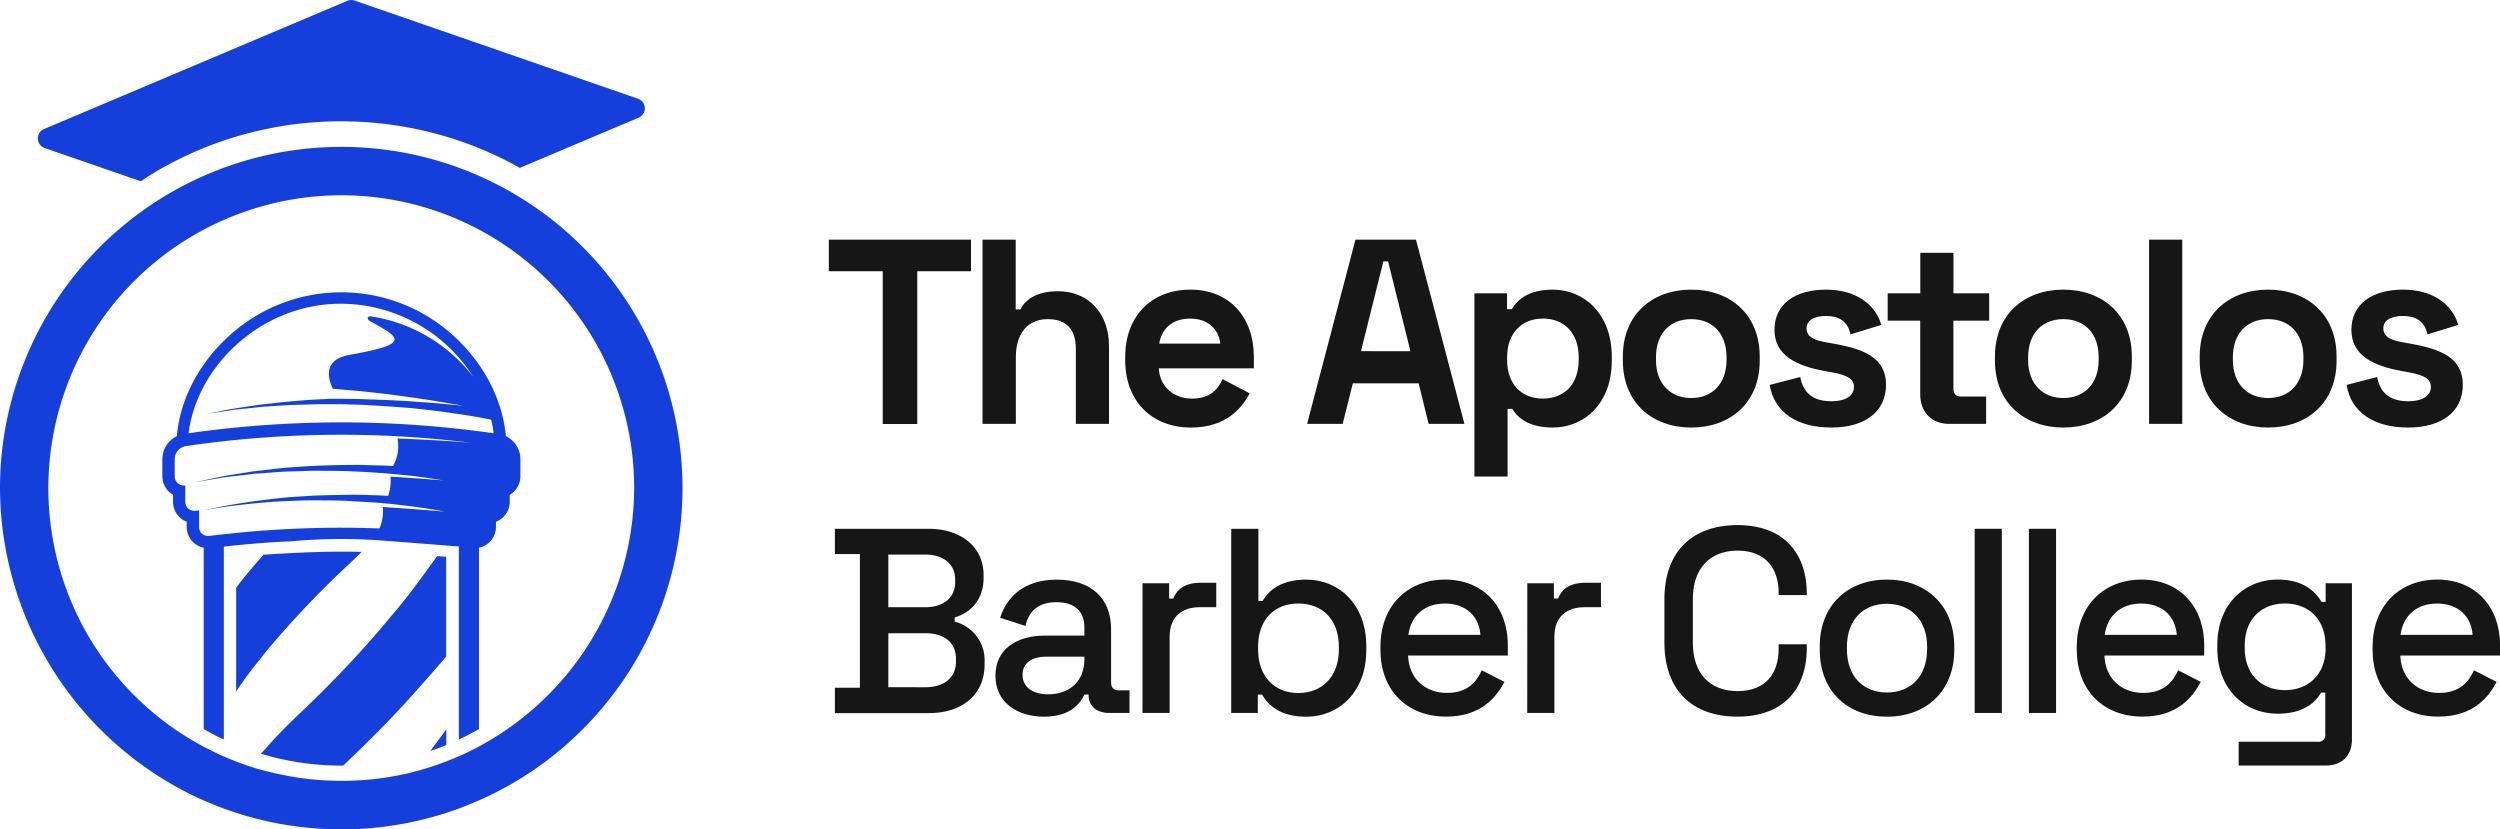 <svg xmlns="http://www.w3.org/2000/svg" viewBox="0 0 736.36 244.28"><defs><style>.cls-1{fill:#161616;}.cls-2{fill:none;}.cls-3{fill:#3f3f3f;}.cls-4{fill:#143fdb;}</style></defs><title>Asset 6 </title><g id="Layer_2" data-name="Layer 2"><g id="Layer_1-2" data-name="Layer 1"><path class="cls-1" d="M260,79.89H244.13v-9.3H286v9.3H270.18v45H260Z"/><path class="cls-1" d="M289.4,70.59h9.77V91.13h1.39c1.24-2.48,4.27-5.35,11.09-5.35,9,0,15,6.59,15,16.12v22.95h-9.77V102.68c0-5.82-2.94-8.68-8.21-8.68-6,0-9.46,4.18-9.46,11.32v19.53H289.4Z"/><path class="cls-1" d="M331.42,106.09v-.93c0-12.09,7.75-19.85,19.22-19.85s18.68,8.07,18.68,19.85v3.33h-28c.23,5.28,4.34,8.92,9.77,8.92s7.67-2.79,9-5.74l8,4.19c-2.17,4.11-6.74,10.07-17.28,10.07C339.24,125.93,331.42,118.18,331.42,106.09Zm28-4.88c-.47-4.42-3.8-7.37-8.84-7.37-5.27,0-8.45,3-9.14,7.37Z"/><path class="cls-1" d="M399.24,70.59h17.83l14.27,54.26H420.79l-2.94-11.94H398.47l-3,11.94H385Zm16.2,32.86L408.85,77h-1.39l-6.59,26.43Z"/><path class="cls-1" d="M434.28,86.4h9.61v4.65h1.4c1.78-2.94,5.11-5.74,12.09-5.74,9.22,0,17.36,7.14,17.36,19.69v1.24c0,12.56-8.06,19.69-17.36,19.69-7,0-10.31-2.79-11.94-5.5h-1.39v19.92h-9.77ZM465,106v-.77c0-7.44-4.58-11.4-10.55-11.4s-10.54,4-10.54,11.4V106c0,7.44,4.5,11.4,10.54,11.4S465,113.45,465,106Z"/><path class="cls-1" d="M478,106.24V105c0-12.4,8.68-19.69,20.15-19.69S518.31,92.6,518.31,105v1.24c0,12.41-8.69,19.69-20.16,19.69S478,118.65,478,106.24Zm30.54-.23v-.77C508.54,98,504.2,94,498.15,94s-10.39,4-10.39,11.24V106c0,7.21,4.42,11.24,10.39,11.24S508.54,113.22,508.54,106Z"/><path class="cls-1" d="M521.25,113.38l9-2.33c1,5.43,4.65,7.13,9.15,7.13s6.67-1.78,6.67-4.18-1.94-3.49-6.51-4.34l-2.17-.39c-8.07-1.47-14.73-4.5-14.73-12.09s6-11.87,15.19-11.87c8.6,0,14.5,4.19,16.28,10.39l-9.07,2.79c-.85-3.95-3.49-5.42-7.21-5.42s-5.74,1.39-5.74,3.64c0,2.48,2.17,3.49,5.74,4.11l2.17.39c8.68,1.55,15.5,4,15.5,12.09s-6.35,12.63-16.12,12.63C529.31,125.93,522.57,121.44,521.25,113.38Z"/><path class="cls-1" d="M565.59,116.17V94.46H556V86.4h9.61V74.46h9.77V86.4H585.9v8.06H575.36v20c0,1.55.77,2.33,2.17,2.33H585v8.06H574.12C569,124.85,565.59,121.44,565.59,116.17Z"/><path class="cls-1" d="M587.6,106.24V105c0-12.4,8.69-19.69,20.16-19.69S627.92,92.6,627.92,105v1.24c0,12.41-8.69,19.69-20.16,19.69S587.6,118.65,587.6,106.24Zm30.55-.23v-.77C618.15,98,613.81,94,607.76,94s-10.39,4-10.39,11.24V106c0,7.21,4.42,11.24,10.39,11.24S618.15,113.22,618.15,106Z"/><path class="cls-1" d="M633,70.59h9.77v54.26H633Z"/><path class="cls-1" d="M647.91,106.24V105c0-12.4,8.68-19.69,20.16-19.69S688.22,92.6,688.22,105v1.24c0,12.41-8.68,19.69-20.15,19.69S647.91,118.65,647.91,106.24Zm30.55-.23v-.77C678.46,98,674.11,94,668.07,94s-10.39,4-10.39,11.24V106c0,7.21,4.42,11.24,10.39,11.24S678.46,113.22,678.46,106Z"/><path class="cls-1" d="M691.17,113.38l9-2.33c1,5.43,4.65,7.13,9.15,7.13S716,116.4,716,114s-1.94-3.49-6.51-4.34l-2.17-.39c-8.06-1.47-14.73-4.5-14.73-12.09s6.05-11.87,15.2-11.87c8.6,0,14.49,4.19,16.28,10.39L715,98.49c-.86-3.95-3.49-5.42-7.21-5.42S702,94.46,702,96.71c0,2.48,2.17,3.49,5.74,4.11l2.17.39c8.68,1.55,15.5,4,15.5,12.09s-6.36,12.63-16.12,12.63C699.23,125.93,692.48,121.44,691.17,113.38Z"/><path class="cls-1" d="M245.91,202.57h7.37V163.19h-7.37v-7.44h27.52c9.69,0,16.28,5.35,16.28,13.64v.78c0,7.52-5,10.7-8.52,11.7v1.24A11.68,11.68,0,0,1,290,195v.78c0,9-6.83,14.26-16.36,14.26H245.91Zm26.67-23.72c5.27,0,8.76-2.79,8.76-7.37v-.77c0-4.5-3.41-7.36-8.76-7.36H261.65v15.5Zm0,23.57c5.58,0,9-2.87,9-7.6v-.7c0-4.81-3.33-7.6-9-7.6H261.65v15.9Z"/><path class="cls-1" d="M293.2,199c0-7.76,6.2-11.79,14.57-11.79H319.4v-2.48c0-4.42-2.63-7.36-8.22-7.36s-8.21,2.87-9.14,7l-7.45-2.4c1.87-6,6.9-11.24,16.67-11.24,9.92,0,16,5.27,16,14.57V201c0,1.55.78,2.33,2.17,2.33h3.26V210h-6c-3.57,0-6.05-2-6.05-5.19v-.23H319.4c-1.16,2.48-3.95,6.51-11.86,6.51C299.4,211.1,293.2,206.76,293.2,199Zm26.2-4.81v-.78H308.24c-4.27,0-7.06,1.86-7.06,5.35s2.79,5.74,7.52,5.74C315.06,204.51,319.4,200.63,319.4,194.2Z"/><path class="cls-1" d="M336.53,171.8h7.83v4.49h1.24c1.24-3.18,3.95-4.65,8.06-4.65h4.58v7.21h-4.89c-5.19,0-8.84,2.79-8.84,8.68V210h-8Z"/><path class="cls-1" d="M371.72,204.59h-1.24V210h-7.83V155.75h8V177h1.24c1.78-3.1,5.42-6.28,12.87-6.28,9.61,0,17.67,7.29,17.67,19.61v1.17c0,12.4-8.14,19.61-17.67,19.61C377.3,211.1,373.66,207.92,371.72,204.59Zm22.64-13.34v-.7c0-8.21-5-12.79-11.94-12.79s-11.86,4.58-11.86,12.79v.7c0,8.22,5,12.87,11.86,12.87S394.36,199.47,394.36,191.25Z"/><path class="cls-1" d="M406.6,191.41v-.93c0-11.94,7.83-19.77,19.07-19.77,11,0,18.45,7.75,18.45,19.38v3H414.74c.24,6.75,5,11,11.4,11,6.05,0,8.68-3.1,10.31-6.66l6.67,3.41c-2.33,4.41-6.83,10.23-17.14,10.23C414.36,211.1,406.6,203.27,406.6,191.41ZM436.06,187c-.46-5.74-4.49-9.23-10.46-9.23s-10,3.49-10.78,9.23Z"/><path class="cls-1" d="M449.86,171.8h7.83v4.49h1.24c1.24-3.18,3.95-4.65,8.06-4.65h4.57v7.21h-4.88c-5.19,0-8.84,2.79-8.84,8.68V210h-8Z"/><path class="cls-1" d="M490.24,189.24V176.52c0-14.18,8.3-21.86,21.55-21.86,13,0,20.39,7.68,20.39,20.24v.38h-8.29v-.62c0-7.28-3.88-12.48-12.1-12.48s-13.17,5.35-13.17,14.19v13c0,8.84,4.88,14.19,13.17,14.19s12.1-5.2,12.1-12.48v-1.32h8.29v1.09c0,12.55-7.36,20.23-20.39,20.23C498.54,211.1,490.24,203.42,490.24,189.24Z"/><path class="cls-1" d="M536,191.49v-1.17c0-12.09,8.29-19.61,19.76-19.61s19.85,7.52,19.85,19.61v1.17c0,12.17-8.37,19.61-19.85,19.61S536,203.66,536,191.49Zm31.63-.24v-.7c0-7.9-4.81-12.71-11.87-12.71S544,182.65,544,190.55v.7c0,8,4.81,12.72,11.78,12.72S567.61,199.24,567.61,191.25Z"/><path class="cls-1" d="M581.63,155.75h8V210h-8Z"/><path class="cls-1" d="M597.6,155.75h8V210h-8Z"/><path class="cls-1" d="M611.71,191.41v-.93c0-11.94,7.83-19.77,19.07-19.77,11,0,18.45,7.75,18.45,19.38v3H619.85c.23,6.75,5,11,11.4,11,6,0,8.68-3.1,10.31-6.66l6.66,3.41c-2.32,4.41-6.82,10.23-17.13,10.23C619.46,211.1,611.71,203.27,611.71,191.41ZM641.17,187c-.47-5.74-4.5-9.23-10.47-9.23s-10,3.49-10.77,9.23Z"/><path class="cls-1" d="M653.1,189.93c0-12,8.07-19.22,17.76-19.22,7.44,0,11.08,3.41,12.94,6.59H685v-5.5h7.75v46c0,4.73-2.94,7.68-7.67,7.68H659.38v-7h23.26a2,2,0,0,0,2.25-2.33V204h-1.24c-1.71,3-5.27,6.21-12.79,6.21-9.69,0-17.76-7.21-17.76-19.15Zm31.86.94v-.7c0-7.83-5-12.41-11.93-12.41s-11.86,4.58-11.86,12.41v.7c0,7.83,5,12.4,11.86,12.4S685,198.7,685,190.87Z"/><path class="cls-1" d="M698.84,191.41v-.93c0-11.94,7.83-19.77,19.07-19.77,11,0,18.45,7.75,18.45,19.38v3H707c.23,6.75,5,11,11.39,11,6,0,8.69-3.1,10.31-6.66l6.67,3.41c-2.32,4.41-6.82,10.23-17.13,10.23C706.59,211.1,698.84,203.27,698.84,191.41ZM728.3,187c-.47-5.74-4.5-9.23-10.47-9.23s-10,3.49-10.77,9.23Z"/><path class="cls-2" d="M142.29,123.1c-2.32-.42-5.61-1-9.61-1.53-2-.32-4.16-.57-6.47-.84s-4.72-.48-7.22-.73-5.12-.43-7.77-.54-5.34-.3-8-.34c-1.34,0-2.68-.05-4-.09l-4,0c-2.64,0-5.25.07-7.79.18s-5,.25-7.27.39c-1.16.11-2.27.18-3.36.25s-2.14.23-3.14.34c-2,.23-3.88.41-5.51.61s-3,.46-4.21.64c-1.54.23-2.63.41-3.2.48.57-.1,1.66-.32,3.18-.62,1.16-.23,2.57-.52,4.18-.82s3.48-.54,5.47-.86c1-.14,2.05-.32,3.16-.45s2.2-.27,3.36-.39c2.3-.27,4.75-.57,7.29-.72s5.14-.42,7.81-.51c.73,0,1.46-.08,2.19-.11,1.16,0,2.33,0,3.49,0,2.23,0,4.45,0,6.63.12s4.35.11,6.45.24,4.09.21,6,.3l5.38.39c3.34.22,6.11.52,8.05.7l3.06.29s-1.09-.2-3-.52-4.66-.86-8-1.32c-1.64-.25-3.44-.52-5.36-.79s-3.91-.54-6-.8-4.23-.47-6.41-.72-4.43-.39-6.67-.61c-1-.1-1.93-.16-2.87-.23-1.74-3.64-2.51-8.61,4.91-10,18.42-3.27,14.88-5,5.93-10-.86-.46-.68-1.48.29-1.34A46.71,46.71,0,0,1,139.38,111a46.38,46.38,0,0,0-38.74-21.57h-.23C77,89.46,58,107.79,55.55,127.61a317.58,317.58,0,0,1,89.94,0,31.45,31.45,0,0,0-.73-4C144.17,123.46,143.33,123.3,142.29,123.1Z"/><path class="cls-2" d="M54.65,131.4a3.91,3.91,0,0,0-3.19,3.73v5.07A2.68,2.68,0,0,0,54.19,143a2.72,2.72,0,0,0,.39,0v4.78a2.61,2.61,0,0,0,2.68,2.69h.45l.95-.13v4.91a2.56,2.56,0,0,0,2.61,2.63,2.6,2.6,0,0,0,.37,0,316.21,316.21,0,0,1,38.88-2.43c3.75,0,7.5.09,11.24.22a12.8,12.8,0,0,0,1-6.31s10,.63,18.28,1.36c-1.83-.32-3.76-.66-5.81-1l-3.47-.48c-1.19-.16-2.41-.28-3.62-.44s-2.51-.29-3.77-.42-2.58-.25-3.86-.33c-2.63-.18-5.27-.4-7.92-.47s-5.31-.16-7.93-.18-5.18.06-7.67.11-4.89.2-7.18.36-4.45.35-6.43.57L68,149c-1.61.2-3,.45-4.17.63-2,.32-3.27.52-3.55.55.28,0,1.55-.3,3.53-.71,1.15-.22,2.54-.54,4.15-.79s3.41-.57,5.38-.87,4.14-.54,6.43-.83,4.7-.44,7.18-.69,5.09-.36,7.72-.43,5.32-.18,8-.16,5.36.05,8,.14c1.25,0,2.49.11,3.7.16a14,14,0,0,0,.68-5.66s8.09.52,15.9,1.14c-1.12-.14-2.25-.32-3.45-.52-2.46-.32-5-.68-7.75-1s-5.49-.59-8.33-.73c-1.43-.11-2.85-.2-4.28-.29l-4.33-.18c-2.91-.14-5.79-.12-8.65-.14s-5.64.12-8.38.2-5.32.3-7.8.48c-1.25.11-2.45.19-3.63.27s-2.29.3-3.38.41c-2.14.26-4.12.46-5.89.73s-3.27.57-4.51.77l-3.44.57a3.83,3.83,0,0,1-.43.07l.43-.07c.6-.13,1.78-.36,3.41-.72l4.48-.94c1.74-.34,3.74-.63,5.88-1,1.09-.18,2.2-.35,3.36-.55l3.63-.41c2.48-.29,5.09-.64,7.82-.81s5.54-.46,8.42-.51,5.77-.24,8.7-.2c1.46,0,2.91,0,4.36,0s2.91.09,4.36.14,2.86.09,4.25.17a12,12,0,0,0,1.32-8.1s12.3.45,21.69,1.23a313.58,313.58,0,0,0-84.1,1Z"/><path class="cls-3" d="M111.78,185.55v0Z"/><path class="cls-4" d="M149,128.45c-.93-10.19-5.91-20.3-14-28.2A49,49,0,0,0,100.64,86.1h-.23a49.07,49.07,0,0,0-34.32,14.15c-8.11,7.9-13.1,18-14,28.2a7.62,7.62,0,0,0-4.27,6.68v5.07a6.32,6.32,0,0,0,3.15,5.54v2a6.35,6.35,0,0,0,1.84,4.52A6,6,0,0,0,55,153.67v1.52a6.21,6.21,0,0,0,5,6.13v53.42c1.93,1.11,3.91,2.15,5.93,3.08V161c5-.56,10.08-1,15.12-1.33l5.27-.28a160.11,160.11,0,0,1,24.94-.27c11.59.86,21,1.63,22.85,1.77l.34,0c.23,0,.46.05.7.07v56.87c2-.93,4-2,5.93-3.08V161.32a6.22,6.22,0,0,0,5-6.13v-1.52a6.25,6.25,0,0,0,4.06-5.94v-1.95a6.83,6.83,0,0,0,1.27-1,6.47,6.47,0,0,0,1.87-4.58v-5.07A7.58,7.58,0,0,0,149,128.45Zm-31.91.71a12,12,0,0,1-1.32,8.1c-1.39-.08-2.82-.15-4.25-.17s-2.9-.08-4.36-.14-2.9,0-4.36,0c-2.93,0-5.82.11-8.7.2s-5.7.34-8.42.51-5.34.52-7.82.81l-3.63.41c-1.16.2-2.27.37-3.36.55-2.14.34-4.14.63-5.88,1l-4.48.94c-1.63.36-2.81.59-3.41.72l3.44-.57c1.24-.2,2.77-.48,4.51-.77s3.75-.47,5.89-.73c1.09-.11,2.22-.25,3.38-.41s2.38-.16,3.63-.27c2.48-.18,5.11-.45,7.8-.48s5.54-.25,8.38-.2,5.74,0,8.65.14l4.33.18c1.43.09,2.85.18,4.28.29,2.84.14,5.63.48,8.33.73s5.29.64,7.75,1c1.2.2,2.33.38,3.45.52-7.81-.62-15.9-1.14-15.9-1.14a14,14,0,0,1-.68,5.66c-1.21-.05-2.45-.14-3.7-.16-2.62-.09-5.3-.18-8-.14s-5.36.09-8,.16-5.22.29-7.72.43-4.91.41-7.18.69-4.45.54-6.43.83-3.79.6-5.38.87-3,.57-4.15.79c-2,.41-3.25.66-3.53.71.28,0,1.55-.23,3.55-.55,1.16-.18,2.56-.43,4.17-.63l5.41-.62c2-.22,4.14-.38,6.43-.57s4.68-.24,7.18-.36,5.06-.14,7.67-.11,5.29,0,7.93.18,5.29.29,7.92.47c1.28.08,2.59.23,3.86.33s2.53.26,3.77.42,2.43.28,3.62.44l3.47.48c2,.31,4,.65,5.81,1-8.28-.73-18.28-1.36-18.28-1.36a12.8,12.8,0,0,1-1,6.31c-3.74-.13-7.49-.22-11.24-.22a316.21,316.21,0,0,0-38.88,2.43,2.6,2.6,0,0,1-.37,0,2.56,2.56,0,0,1-2.61-2.63v-4.91l-.95.13h-.45a2.61,2.61,0,0,1-2.68-2.69V143a2.72,2.72,0,0,1-.39,0,2.68,2.68,0,0,1-2.73-2.79v-5.07a3.91,3.91,0,0,1,3.19-3.73,313.58,313.58,0,0,1,84.1-1C129.36,129.61,117.06,129.16,117.06,129.16Zm-16.54-4.75a317.59,317.59,0,0,0-45,3.2C58,107.79,77,89.46,100.41,89.46h.23A46.38,46.38,0,0,1,139.38,111a46.71,46.71,0,0,0-30.21-17.82c-1-.14-1.15.88-.29,1.34,9,5,12.49,6.74-5.93,10-7.42,1.34-6.65,6.31-4.91,10,.94.07,1.91.13,2.87.23,2.24.22,4.47.36,6.67.61s4.36.47,6.41.72,4.11.55,6,.8,3.72.54,5.36.79c3.33.46,6.06,1,8,1.32s3,.52,3,.52l-3.06-.29c-1.94-.18-4.71-.48-8.05-.7l-5.38-.39c-1.91-.09-3.91-.21-6-.3s-4.26-.16-6.45-.24-4.4-.09-6.63-.12c-1.16,0-2.33,0-3.49,0-.73,0-1.46.09-2.19.11-2.67.09-5.28.3-7.81.51s-5,.45-7.29.72c-1.16.12-2.29.25-3.36.39s-2.16.31-3.16.45c-2,.32-3.85.59-5.47.86s-3,.59-4.18.82c-1.52.3-2.61.52-3.18.62.57-.07,1.66-.25,3.2-.48,1.18-.18,2.59-.37,4.21-.64s3.49-.38,5.51-.61c1-.11,2-.23,3.14-.34s2.2-.14,3.36-.25c2.3-.14,4.73-.34,7.27-.39s5.15-.2,7.79-.18l4,0c1.36,0,2.7,0,4,.09,2.7,0,5.4.2,8,.34s5.25.36,7.77.54,4.93.46,7.22.73,4.47.52,6.47.84c4,.53,7.29,1.11,9.61,1.53,1,.2,1.88.36,2.47.49a31.45,31.45,0,0,1,.73,4A317.59,317.59,0,0,0,100.52,124.41Z"/><path class="cls-3" d="M57.07,142.08l-.43.07A3.83,3.83,0,0,0,57.07,142.08Z"/><path class="cls-4" d="M78.29,192a281.9,281.9,0,0,1,24.19-25.55c1.4-1.3,2.74-2.6,4.08-3.89-9.65-.27-19.3.21-28.93.82l-.64.72a1.07,1.07,0,0,0-.14.16,4.32,4.32,0,0,0-.34.39c-.38.41-.7.8-.7.8q-3.33,3.84-6.25,7.65v30.57c1.57-2.38,3.32-4.79,5.2-7.24.08-.08.17-.21.26-.32,1.09-1.3,2.7-3.36,3.15-3.95A.83.83,0,0,0,78.29,192Z"/><path class="cls-4" d="M118.81,177.15c-.17.22-.42.52-.73.9-1.46,1.76-4.18,5-5.52,6.59-.09.11-.18.19-.25.28l-.28.33a1.8,1.8,0,0,0-.18.25h0s0,0,0,0v0A328.37,328.37,0,0,1,88.32,210.1c-.11.11-.24.21-.34.32q-4.49,4.26-8.44,8.59h0l-.74.83L76.86,222a81.25,81.25,0,0,0,23.66,3.5h.57l1.39-1.34c3.6-3.4,7-6.77,10.3-10.15l.71-.72c1.09-1.1,2.63-2.75,3.32-3.48l0,0,.32-.33c4.13-4.4,10-11.08,14.29-16.09V164l-2.66-.21C126,167.61,122.14,173,118.81,177.15Z"/><path class="cls-4" d="M131.46,219.44v-4.61c-1.5,2.06-3.07,4.18-4.73,6.38C128.34,220.68,129.91,220.09,131.46,219.44Z"/><path class="cls-4" d="M100.52,35.74a107.63,107.63,0,0,1,46.89,10.71c1.93.93,3.82,1.94,5.68,3l35-14.78a3,3,0,0,0-.19-5.6L104.45.17a3,3,0,0,0-2.15.07L13,38a3,3,0,0,0,.19,5.61l28.29,9.79C43.22,52.22,45,51.1,46.87,50A107.21,107.21,0,0,1,100.52,35.74Z"/><path class="cls-4" d="M144.15,53.21A100.55,100.55,0,0,0,0,143.76a101.12,101.12,0,0,0,56.91,90.58c2.3,1.11,4.41,2,6.25,2.74,1.23.52,2.54,1,4,1.52s3,1,4.45,1.46l.36.11.59.16c1.64.48,3.2.89,4.72,1.23.76.2,1.53.36,2.18.5l2.34.47c.71.16,1.44.26,2.18.39,1.91.32,3.66.55,5.27.73a102.65,102.65,0,0,0,11.29.63,100.49,100.49,0,0,0,18.6-1.72l.73-.14c.68-.13,1.36-.27,2-.43l.44-.09c1.25-.27,2.49-.57,3.63-.87,2.47-.63,5-1.38,7.38-2.24.32-.09.64-.21.95-.32,1.07-.37,2.21-.82,3.43-1.32,2-.77,4.09-1.7,6.45-2.81a100.54,100.54,0,0,0,0-181.13ZM138,221.44c-2,1-3.79,1.74-5.6,2.45-1,.39-2,.79-3,1.13l-.57.21c-2.11.73-4.25,1.4-6.51,2-1,.26-2,.52-3.09.75l-.53.1-1.11.25-.55.11a87.6,87.6,0,0,1-26.25,1c-1.39-.16-2.88-.36-4.54-.65-.52-.07-1.05-.16-1.57-.26l-.31-.07c-.6-.11-1.19-.22-1.92-.38s-1.18-.25-1.77-.39l-.2-.06c-1.27-.28-2.59-.62-4-1l-.31-.07-.5-.16c-1.26-.4-2.52-.79-3.78-1.24s-2.17-.78-3.4-1.28c-1.66-.66-3.45-1.43-5.41-2.38A86.24,86.24,0,0,1,69.79,63.2a86.22,86.22,0,0,1,117,80.56A86.75,86.75,0,0,1,138,221.44Z"/></g></g></svg>
